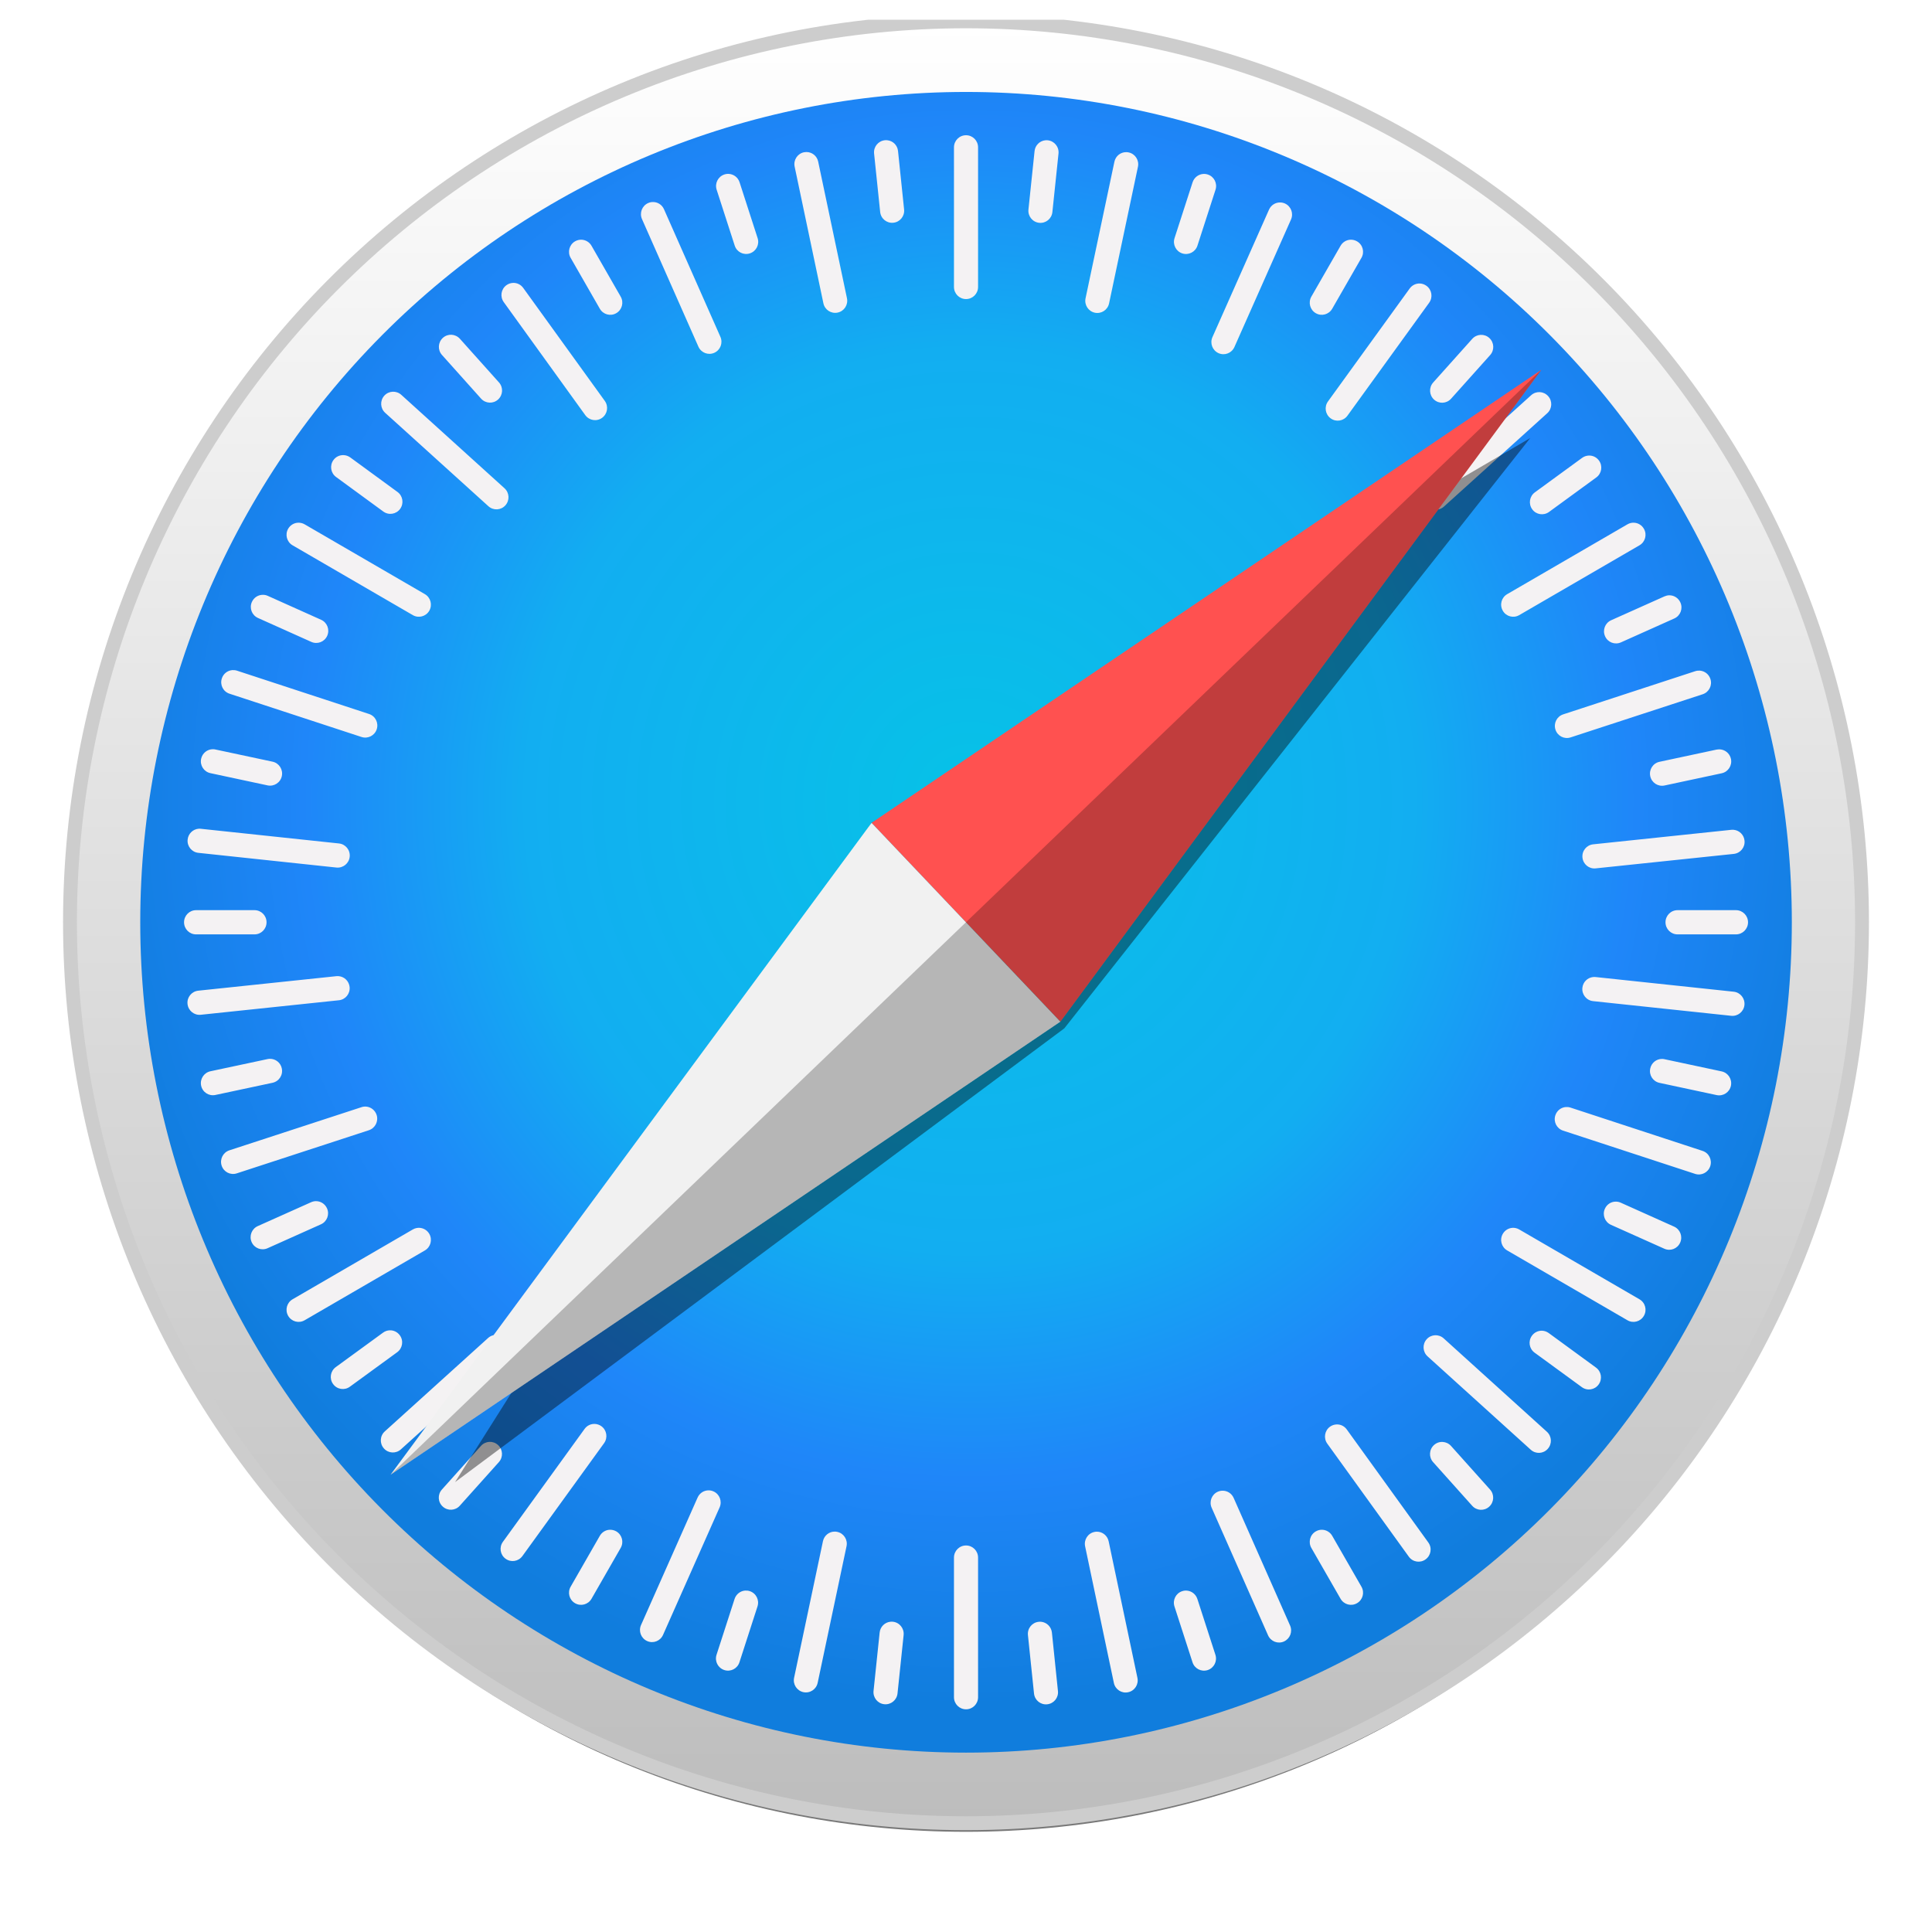 <svg width="49" height="49" viewBox="0 0 49 49" fill="none" xmlns="http://www.w3.org/2000/svg">
<g clip-path="url(#clip0_307_6165)">
<g opacity="0.53" filter="url(#filter0_f_307_6165)">
<path d="M46.392 25.262C46.392 28.046 45.826 30.802 44.726 33.374C43.626 35.946 42.013 38.282 39.98 40.251C37.948 42.219 35.534 43.78 32.878 44.845C30.222 45.91 27.376 46.459 24.501 46.459C21.626 46.459 18.779 45.91 16.123 44.845C13.467 43.78 11.054 42.219 9.021 40.251C6.988 38.282 5.376 35.946 4.276 33.374C3.176 30.802 2.609 28.046 2.609 25.262C2.609 19.641 4.916 14.25 9.021 10.275C13.127 6.3 18.695 4.066 24.501 4.066C27.376 4.066 30.222 4.615 32.878 5.68C35.534 6.745 37.948 8.306 39.98 10.275C42.013 12.243 43.626 14.579 44.726 17.151C45.826 19.723 46.392 22.479 46.392 25.262Z" fill="black"/>
</g>
<path d="M47.225 23.391C47.225 26.392 46.637 29.363 45.495 32.135C44.353 34.907 42.679 37.426 40.569 39.548C38.459 41.67 35.954 43.353 33.197 44.501C30.44 45.65 27.485 46.241 24.5 46.241C18.473 46.241 12.693 43.833 8.431 39.548C4.17 35.263 1.775 29.451 1.775 23.391C1.775 17.331 4.17 11.519 8.431 7.234C12.693 2.948 18.473 0.541 24.5 0.541C27.485 0.541 30.44 1.132 33.197 2.28C35.954 3.429 38.459 5.112 40.569 7.234C42.679 9.355 44.353 11.874 45.495 14.647C46.637 17.419 47.225 20.39 47.225 23.391Z" fill="url(#paint0_linear_307_6165)" stroke="#CDCDCD" stroke-width="0.352" stroke-linecap="round" stroke-linejoin="round"/>
<path d="M45.445 23.391C45.445 28.977 43.238 34.333 39.311 38.283C35.383 42.232 30.055 44.451 24.501 44.451C18.946 44.451 13.619 42.232 9.691 38.283C5.763 34.333 3.557 28.977 3.557 23.391C3.557 17.806 5.763 12.45 9.691 8.5C13.619 4.551 18.946 2.332 24.501 2.332C30.055 2.332 35.383 4.551 39.311 8.5C43.238 12.45 45.445 17.806 45.445 23.391Z" fill="url(#paint1_radial_307_6165)"/>
<path d="M24.501 3.43C24.331 3.43 24.195 3.567 24.195 3.737V7.278C24.195 7.448 24.331 7.585 24.501 7.585C24.67 7.585 24.806 7.448 24.806 7.278V3.737C24.806 3.567 24.67 3.43 24.501 3.43ZM22.503 3.557C22.483 3.554 22.462 3.554 22.441 3.557C22.273 3.575 22.151 3.725 22.169 3.894L22.323 5.376C22.34 5.545 22.49 5.667 22.658 5.649C22.826 5.632 22.948 5.481 22.93 5.312L22.776 3.83C22.761 3.682 22.645 3.57 22.503 3.557ZM26.512 3.558C26.371 3.572 26.254 3.684 26.239 3.832L26.084 5.313C26.066 5.482 26.187 5.633 26.356 5.651C26.524 5.669 26.674 5.547 26.691 5.378L26.846 3.896C26.864 3.727 26.742 3.576 26.574 3.558C26.553 3.556 26.533 3.556 26.512 3.558ZM20.451 3.856C20.431 3.856 20.41 3.858 20.389 3.862C20.224 3.898 20.119 4.06 20.154 4.226L20.883 7.691C20.918 7.858 21.08 7.963 21.245 7.928C21.411 7.893 21.516 7.73 21.481 7.564L20.751 4.099C20.721 3.954 20.593 3.855 20.451 3.856ZM28.564 3.859C28.422 3.857 28.295 3.956 28.264 4.102L27.532 7.566C27.497 7.733 27.602 7.895 27.767 7.931C27.933 7.966 28.094 7.86 28.129 7.694L28.861 4.23C28.896 4.063 28.791 3.901 28.626 3.866C28.605 3.861 28.585 3.859 28.564 3.859ZM18.493 4.411C18.453 4.407 18.412 4.412 18.372 4.425C18.211 4.478 18.124 4.65 18.176 4.812L18.634 6.229C18.686 6.391 18.858 6.479 19.019 6.426C19.18 6.373 19.267 6.201 19.215 6.039L18.757 4.622C18.718 4.501 18.611 4.421 18.493 4.411ZM30.512 4.412C30.393 4.422 30.287 4.502 30.247 4.623L29.789 6.04C29.737 6.202 29.825 6.374 29.985 6.427C30.146 6.479 30.318 6.391 30.37 6.23L30.828 4.813C30.881 4.651 30.793 4.478 30.632 4.426C30.592 4.413 30.551 4.408 30.512 4.412ZM16.556 5.124C16.516 5.124 16.476 5.133 16.438 5.15C16.283 5.22 16.214 5.4 16.282 5.556L17.713 8.792C17.782 8.947 17.962 9.017 18.116 8.948C18.271 8.879 18.34 8.698 18.271 8.543L16.84 5.306C16.789 5.19 16.675 5.121 16.556 5.124ZM32.47 5.135C32.351 5.132 32.237 5.2 32.185 5.317L30.75 8.551C30.681 8.706 30.75 8.887 30.905 8.957C31.059 9.026 31.239 8.957 31.308 8.801L32.743 5.567C32.812 5.412 32.743 5.231 32.589 5.161C32.55 5.144 32.51 5.135 32.47 5.135ZM14.758 6.08C14.7 6.076 14.639 6.089 14.584 6.121C14.438 6.206 14.388 6.393 14.473 6.54L15.213 7.83C15.298 7.978 15.484 8.028 15.63 7.943C15.777 7.858 15.827 7.671 15.742 7.523L15.002 6.233C14.949 6.141 14.856 6.087 14.758 6.08ZM34.243 6.08C34.145 6.087 34.053 6.141 34 6.233L33.259 7.523C33.175 7.671 33.224 7.858 33.371 7.943C33.517 8.028 33.703 7.978 33.788 7.83L34.529 6.54C34.614 6.393 34.564 6.206 34.417 6.121C34.362 6.089 34.302 6.076 34.243 6.08ZM13.013 7.175C12.954 7.177 12.895 7.196 12.844 7.233C12.707 7.333 12.677 7.524 12.776 7.662L14.844 10.529C14.944 10.666 15.134 10.697 15.271 10.597C15.408 10.497 15.438 10.306 15.339 10.168L13.27 7.302C13.208 7.216 13.111 7.171 13.013 7.175ZM36.011 7.19C35.913 7.187 35.815 7.231 35.753 7.317L33.681 10.181C33.581 10.318 33.611 10.509 33.748 10.61C33.885 10.71 34.075 10.68 34.175 10.542L36.247 7.678C36.346 7.541 36.316 7.349 36.179 7.249C36.128 7.212 36.069 7.192 36.011 7.19ZM11.453 8.49C11.375 8.486 11.295 8.512 11.232 8.569C11.107 8.683 11.096 8.876 11.21 9.003L12.201 10.11C12.314 10.236 12.506 10.247 12.632 10.133C12.758 10.019 12.768 9.825 12.655 9.699L11.664 8.592C11.607 8.529 11.53 8.495 11.453 8.49ZM37.551 8.493C37.473 8.497 37.397 8.531 37.34 8.594L36.349 9.701C36.236 9.828 36.246 10.021 36.371 10.135C36.497 10.249 36.689 10.239 36.803 10.112L37.794 9.005C37.907 8.879 37.897 8.685 37.771 8.571C37.709 8.514 37.629 8.489 37.551 8.493ZM9.957 9.935C9.879 9.939 9.803 9.973 9.746 10.036C9.633 10.163 9.643 10.356 9.769 10.47L12.387 12.839C12.512 12.953 12.705 12.943 12.818 12.817C12.931 12.69 12.921 12.497 12.795 12.383L10.178 10.014C10.115 9.957 10.035 9.931 9.957 9.935ZM39.054 9.945C38.976 9.941 38.896 9.967 38.833 10.024L36.214 12.391C36.088 12.505 36.078 12.698 36.191 12.825C36.304 12.951 36.496 12.962 36.622 12.848L39.242 10.48C39.367 10.367 39.378 10.173 39.265 10.047C39.208 9.984 39.132 9.949 39.054 9.945ZM8.714 11.543C8.616 11.539 8.518 11.583 8.456 11.669C8.357 11.807 8.387 11.998 8.524 12.098L9.722 12.974C9.859 13.074 10.049 13.043 10.149 12.906C10.248 12.768 10.218 12.577 10.081 12.477L8.883 11.601C8.831 11.564 8.772 11.545 8.714 11.543ZM40.296 11.554C40.237 11.556 40.178 11.575 40.127 11.612L38.928 12.487C38.791 12.587 38.761 12.778 38.86 12.916C38.959 13.054 39.15 13.084 39.287 12.984L40.486 12.109C40.623 12.009 40.653 11.818 40.554 11.681C40.492 11.595 40.394 11.55 40.296 11.554ZM7.551 13.258C7.454 13.264 7.361 13.319 7.308 13.411C7.224 13.558 7.274 13.745 7.42 13.83L10.47 15.601C10.617 15.686 10.803 15.636 10.888 15.489C10.972 15.341 10.922 15.154 10.776 15.069L7.726 13.298C7.671 13.266 7.61 13.254 7.551 13.258ZM41.45 13.258C41.391 13.253 41.331 13.266 41.276 13.298L38.226 15.069C38.079 15.154 38.029 15.341 38.114 15.489C38.198 15.636 38.384 15.686 38.531 15.601L41.581 13.83C41.728 13.745 41.778 13.558 41.693 13.411C41.64 13.319 41.548 13.264 41.45 13.258ZM6.673 15.086C6.554 15.083 6.44 15.151 6.388 15.268C6.319 15.423 6.388 15.604 6.543 15.673L7.896 16.28C8.05 16.349 8.23 16.28 8.299 16.125C8.368 15.969 8.299 15.789 8.144 15.719L6.791 15.112C6.753 15.095 6.713 15.086 6.673 15.086ZM42.334 15.098C42.295 15.099 42.255 15.108 42.216 15.125L40.862 15.731C40.708 15.8 40.639 15.981 40.708 16.136C40.776 16.292 40.956 16.361 41.111 16.292L42.464 15.686C42.619 15.617 42.688 15.436 42.619 15.281C42.567 15.164 42.453 15.096 42.334 15.098ZM5.89 16.996C5.771 17.006 5.665 17.086 5.626 17.207C5.573 17.369 5.66 17.542 5.821 17.594L9.17 18.692C9.331 18.744 9.503 18.656 9.555 18.495C9.607 18.333 9.52 18.16 9.359 18.108L6.011 17.01C5.97 16.997 5.929 16.993 5.89 16.996ZM43.116 17.009C43.077 17.006 43.036 17.01 42.995 17.023L39.646 18.118C39.485 18.171 39.398 18.343 39.45 18.505C39.502 18.667 39.674 18.755 39.835 18.702L43.184 17.608C43.345 17.555 43.433 17.382 43.38 17.221C43.341 17.099 43.235 17.02 43.116 17.009ZM5.402 19.002C5.26 19 5.132 19.1 5.101 19.245C5.066 19.412 5.171 19.574 5.337 19.609L6.786 19.919C6.951 19.954 7.113 19.849 7.148 19.683C7.183 19.516 7.078 19.354 6.913 19.318L5.464 19.009C5.443 19.004 5.422 19.002 5.402 19.002ZM43.6 19.005C43.58 19.005 43.559 19.008 43.539 19.011L42.089 19.321C41.924 19.356 41.819 19.518 41.854 19.685C41.889 19.851 42.051 19.957 42.216 19.922L43.666 19.612C43.831 19.577 43.936 19.414 43.901 19.248C43.87 19.102 43.742 19.004 43.6 19.005ZM5.033 21.019C4.891 21.033 4.774 21.145 4.759 21.293C4.741 21.462 4.862 21.612 5.03 21.63L8.533 22.003C8.701 22.02 8.851 21.899 8.869 21.73C8.887 21.56 8.765 21.41 8.597 21.392L5.095 21.02C5.074 21.017 5.053 21.017 5.033 21.019ZM43.972 21.046C43.952 21.044 43.931 21.044 43.91 21.046L40.407 21.414C40.239 21.431 40.117 21.582 40.135 21.751C40.153 21.92 40.302 22.042 40.47 22.024L43.973 21.657C44.142 21.639 44.263 21.489 44.245 21.32C44.23 21.172 44.114 21.06 43.972 21.046ZM4.973 23.084C4.804 23.084 4.668 23.221 4.668 23.391C4.668 23.561 4.804 23.698 4.973 23.698H6.455C6.624 23.698 6.76 23.561 6.76 23.391C6.76 23.221 6.624 23.084 6.455 23.084H4.973ZM42.547 23.084C42.377 23.084 42.241 23.221 42.241 23.391C42.241 23.561 42.377 23.698 42.547 23.698H44.028C44.197 23.698 44.334 23.561 44.334 23.391C44.334 23.221 44.197 23.084 44.028 23.084H42.547ZM8.593 24.758C8.573 24.756 8.552 24.756 8.531 24.758L5.028 25.126C4.86 25.144 4.738 25.294 4.756 25.463C4.774 25.632 4.923 25.754 5.091 25.737L8.595 25.369C8.763 25.352 8.884 25.201 8.867 25.032C8.851 24.884 8.735 24.772 8.593 24.758ZM40.406 24.78C40.265 24.794 40.148 24.905 40.133 25.053C40.115 25.222 40.236 25.373 40.404 25.391L43.907 25.763C44.075 25.781 44.225 25.659 44.243 25.49C44.26 25.321 44.139 25.17 43.971 25.152L40.468 24.78C40.447 24.778 40.427 24.778 40.406 24.78ZM6.847 26.854C6.827 26.854 6.806 26.856 6.785 26.861L5.336 27.17C5.171 27.206 5.066 27.368 5.101 27.534C5.136 27.701 5.297 27.806 5.463 27.771L6.912 27.462C7.078 27.426 7.183 27.264 7.147 27.097C7.117 26.952 6.989 26.853 6.847 26.854ZM42.154 26.857C42.012 26.855 41.884 26.955 41.854 27.1C41.818 27.267 41.923 27.429 42.089 27.464L43.538 27.774C43.703 27.809 43.865 27.704 43.9 27.538C43.935 27.371 43.83 27.209 43.665 27.173L42.216 26.864C42.195 26.859 42.174 26.857 42.154 26.857ZM9.287 28.066C9.248 28.063 9.207 28.067 9.167 28.081L5.817 29.175C5.656 29.228 5.569 29.401 5.621 29.562C5.673 29.724 5.845 29.812 6.006 29.759L9.356 28.665C9.516 28.612 9.604 28.439 9.552 28.277C9.512 28.156 9.406 28.076 9.287 28.066ZM39.711 28.077C39.592 28.087 39.486 28.167 39.447 28.288C39.394 28.45 39.481 28.622 39.642 28.675L42.991 29.772C43.152 29.825 43.324 29.737 43.376 29.576C43.428 29.414 43.341 29.241 43.18 29.189L39.831 28.091C39.791 28.078 39.75 28.074 39.711 28.077ZM8.009 30.464C7.97 30.465 7.929 30.474 7.891 30.491L6.537 31.097C6.383 31.166 6.314 31.347 6.382 31.502C6.451 31.658 6.631 31.727 6.786 31.658L8.139 31.052C8.294 30.983 8.363 30.802 8.294 30.647C8.242 30.53 8.128 30.462 8.009 30.464ZM40.987 30.476C40.868 30.473 40.754 30.541 40.703 30.658C40.634 30.813 40.703 30.994 40.857 31.064L42.21 31.67C42.365 31.74 42.544 31.671 42.613 31.515C42.682 31.36 42.613 31.179 42.459 31.11L41.106 30.503C41.067 30.485 41.027 30.477 40.987 30.476ZM10.645 31.141C10.586 31.137 10.525 31.15 10.47 31.182L7.42 32.953C7.274 33.038 7.224 33.225 7.308 33.372C7.393 33.52 7.579 33.57 7.726 33.485L10.776 31.714C10.922 31.629 10.972 31.442 10.888 31.294C10.835 31.202 10.742 31.148 10.645 31.141ZM38.357 31.141C38.259 31.148 38.167 31.202 38.114 31.294C38.029 31.442 38.079 31.629 38.226 31.714L41.276 33.485C41.422 33.57 41.608 33.52 41.693 33.372C41.778 33.225 41.728 33.038 41.581 32.953L38.531 31.182C38.476 31.15 38.416 31.137 38.357 31.141ZM9.884 33.74C9.825 33.742 9.766 33.761 9.715 33.799L8.516 34.673C8.379 34.773 8.348 34.965 8.448 35.102C8.547 35.24 8.737 35.27 8.874 35.17L10.073 34.296C10.21 34.196 10.241 34.005 10.141 33.867C10.079 33.781 9.982 33.736 9.884 33.74ZM39.11 33.75C39.013 33.747 38.915 33.791 38.853 33.877C38.753 34.015 38.783 34.206 38.92 34.306L40.119 35.181C40.256 35.282 40.446 35.251 40.545 35.114C40.645 34.976 40.615 34.785 40.478 34.685L39.279 33.809C39.228 33.772 39.169 33.752 39.11 33.75ZM12.6 33.856C12.522 33.852 12.442 33.878 12.379 33.935L9.76 36.303C9.634 36.416 9.624 36.61 9.737 36.736C9.85 36.863 10.042 36.873 10.168 36.759L12.788 34.392C12.913 34.278 12.924 34.084 12.81 33.958C12.754 33.895 12.678 33.86 12.6 33.856ZM36.395 33.865C36.317 33.869 36.24 33.903 36.184 33.966C36.07 34.093 36.081 34.286 36.206 34.4L38.824 36.769C38.95 36.883 39.142 36.873 39.255 36.746C39.368 36.62 39.358 36.427 39.233 36.313L36.615 33.944C36.552 33.887 36.472 33.861 36.395 33.865ZM15.085 36.114C14.987 36.11 14.889 36.154 14.827 36.24L12.755 39.104C12.655 39.242 12.685 39.433 12.822 39.533C12.959 39.633 13.149 39.603 13.249 39.466L15.321 36.602C15.42 36.464 15.39 36.273 15.254 36.173C15.202 36.135 15.143 36.116 15.085 36.114ZM33.9 36.127C33.841 36.129 33.782 36.148 33.731 36.185C33.594 36.285 33.564 36.477 33.663 36.614L35.731 39.481C35.83 39.619 36.021 39.649 36.157 39.549C36.294 39.449 36.325 39.258 36.225 39.12L34.157 36.254C34.095 36.168 33.998 36.123 33.9 36.127ZM12.41 36.569C12.332 36.574 12.255 36.608 12.199 36.671L11.208 37.778C11.094 37.904 11.104 38.098 11.23 38.211C11.356 38.325 11.548 38.315 11.661 38.189L12.653 37.082C12.766 36.955 12.756 36.762 12.63 36.648C12.567 36.591 12.488 36.565 12.41 36.569ZM36.59 36.571C36.512 36.566 36.432 36.593 36.37 36.649C36.244 36.763 36.234 36.956 36.347 37.083L37.338 38.19C37.451 38.317 37.643 38.327 37.769 38.213C37.895 38.099 37.905 37.906 37.792 37.779L36.801 36.672C36.744 36.609 36.668 36.575 36.59 36.571ZM17.978 37.799C17.859 37.796 17.745 37.864 17.693 37.981L16.258 41.215C16.189 41.37 16.258 41.551 16.413 41.621C16.567 41.69 16.747 41.621 16.816 41.465L18.251 38.231C18.32 38.076 18.251 37.895 18.097 37.826C18.058 37.808 18.018 37.8 17.978 37.799ZM31.004 37.808C30.964 37.808 30.924 37.817 30.885 37.834C30.731 37.903 30.662 38.084 30.73 38.239L32.161 41.476C32.23 41.631 32.41 41.701 32.564 41.632C32.719 41.562 32.788 41.382 32.719 41.226L31.288 37.99C31.237 37.874 31.123 37.805 31.004 37.808ZM15.456 38.799C15.359 38.805 15.266 38.86 15.213 38.952L14.473 40.242C14.388 40.389 14.438 40.576 14.584 40.661C14.731 40.746 14.917 40.696 15.002 40.549L15.742 39.259C15.827 39.111 15.777 38.925 15.63 38.839C15.576 38.808 15.515 38.795 15.456 38.799ZM33.545 38.799C33.486 38.794 33.426 38.808 33.371 38.84C33.224 38.925 33.175 39.112 33.259 39.259L34 40.549C34.085 40.696 34.271 40.746 34.417 40.661C34.564 40.576 34.614 40.389 34.529 40.242L33.788 38.952C33.735 38.86 33.643 38.806 33.545 38.799ZM21.173 38.845C21.03 38.843 20.903 38.943 20.872 39.088L20.14 42.553C20.105 42.719 20.21 42.881 20.376 42.917C20.541 42.952 20.703 42.847 20.738 42.68L21.47 39.216C21.505 39.05 21.4 38.887 21.235 38.852C21.214 38.847 21.193 38.845 21.173 38.845ZM27.818 38.847C27.797 38.847 27.777 38.849 27.756 38.854C27.591 38.889 27.486 39.051 27.521 39.218L28.25 42.682C28.285 42.849 28.447 42.955 28.612 42.919C28.778 42.884 28.883 42.722 28.848 42.555L28.118 39.091C28.087 38.945 27.96 38.846 27.818 38.847ZM24.501 39.197C24.331 39.197 24.195 39.334 24.195 39.504V43.045C24.195 43.215 24.331 43.352 24.501 43.352C24.67 43.352 24.806 43.215 24.806 43.045V39.504C24.806 39.334 24.67 39.197 24.501 39.197ZM18.895 40.341C18.777 40.351 18.671 40.431 18.631 40.552L18.173 41.969C18.121 42.131 18.208 42.303 18.369 42.356C18.53 42.409 18.702 42.321 18.754 42.159L19.212 40.742C19.264 40.58 19.177 40.408 19.016 40.355C18.976 40.342 18.935 40.338 18.895 40.341ZM30.104 40.342C30.064 40.338 30.023 40.343 29.983 40.356C29.822 40.408 29.735 40.581 29.787 40.743L30.245 42.16C30.297 42.321 30.469 42.409 30.63 42.357C30.79 42.304 30.878 42.132 30.826 41.97L30.368 40.553C30.328 40.432 30.222 40.352 30.104 40.342ZM22.584 41.131C22.442 41.145 22.326 41.256 22.31 41.404L22.155 42.886C22.138 43.055 22.259 43.206 22.427 43.223C22.595 43.241 22.745 43.119 22.763 42.95L22.918 41.469C22.935 41.3 22.814 41.149 22.646 41.131C22.625 41.129 22.604 41.129 22.584 41.131ZM26.405 41.132C26.385 41.13 26.364 41.13 26.343 41.133C26.175 41.15 26.053 41.301 26.071 41.47L26.225 42.952C26.243 43.121 26.392 43.243 26.56 43.225C26.729 43.207 26.85 43.057 26.832 42.888L26.679 41.406C26.663 41.258 26.547 41.146 26.405 41.132Z" fill="#F4F2F3"/>
<g opacity="0.409" filter="url(#filter1_f_307_6165)">
<path d="M38.811 11.109L22.104 20.869L11.541 37.59L26.994 26.081L38.811 11.109Z" fill="black"/>
</g>
<path d="M26.894 25.912L22.105 20.869L39.093 9.379L26.894 25.912Z" fill="#FF5150"/>
<path d="M26.893 25.912L22.105 20.869L9.906 37.402L26.893 25.912Z" fill="#F1F1F1"/>
<path opacity="0.243" d="M9.906 37.402L26.893 25.912L39.092 9.379L9.906 37.402Z" fill="black"/>
</g>
<defs>
<filter id="filter0_f_307_6165" x="-6.344" y="-4.887" width="61.69" height="60.3" filterUnits="userSpaceOnUse" color-interpolation-filters="sRGB">
<feFlood flood-opacity="0" result="BackgroundImageFix"/>
<feBlend mode="normal" in="SourceGraphic" in2="BackgroundImageFix" result="shape"/>
<feGaussianBlur stdDeviation="4.477" result="effect1_foregroundBlur_307_6165"/>
</filter>
<filter id="filter1_f_307_6165" x="8.996" y="8.565" width="32.359" height="31.57" filterUnits="userSpaceOnUse" color-interpolation-filters="sRGB">
<feFlood flood-opacity="0" result="BackgroundImageFix"/>
<feBlend mode="normal" in="SourceGraphic" in2="BackgroundImageFix" result="shape"/>
<feGaussianBlur stdDeviation="1.272" result="effect1_foregroundBlur_307_6165"/>
</filter>
<linearGradient id="paint0_linear_307_6165" x1="24.499" y1="46.24" x2="24.499" y2="0.541" gradientUnits="userSpaceOnUse">
<stop stop-color="#BDBDBD"/>
<stop offset="1" stop-color="white"/>
</linearGradient>
<radialGradient id="paint1_radial_307_6165" cx="0" cy="0" r="1" gradientUnits="userSpaceOnUse" gradientTransform="translate(24.595 20.321) scale(22.725 22.85)">
<stop stop-color="#06C2E7"/>
<stop offset="0.25" stop-color="#0DB8EC"/>
<stop offset="0.5" stop-color="#12AEF1"/>
<stop offset="0.75" stop-color="#1F86F9"/>
<stop offset="1" stop-color="#107DDD"/>
</radialGradient>
<clipPath id="clip0_307_6165">
<rect width="48" height="48" fill="white" transform="translate(0.5 0.5)"/>
</clipPath>
</defs>
</svg>
